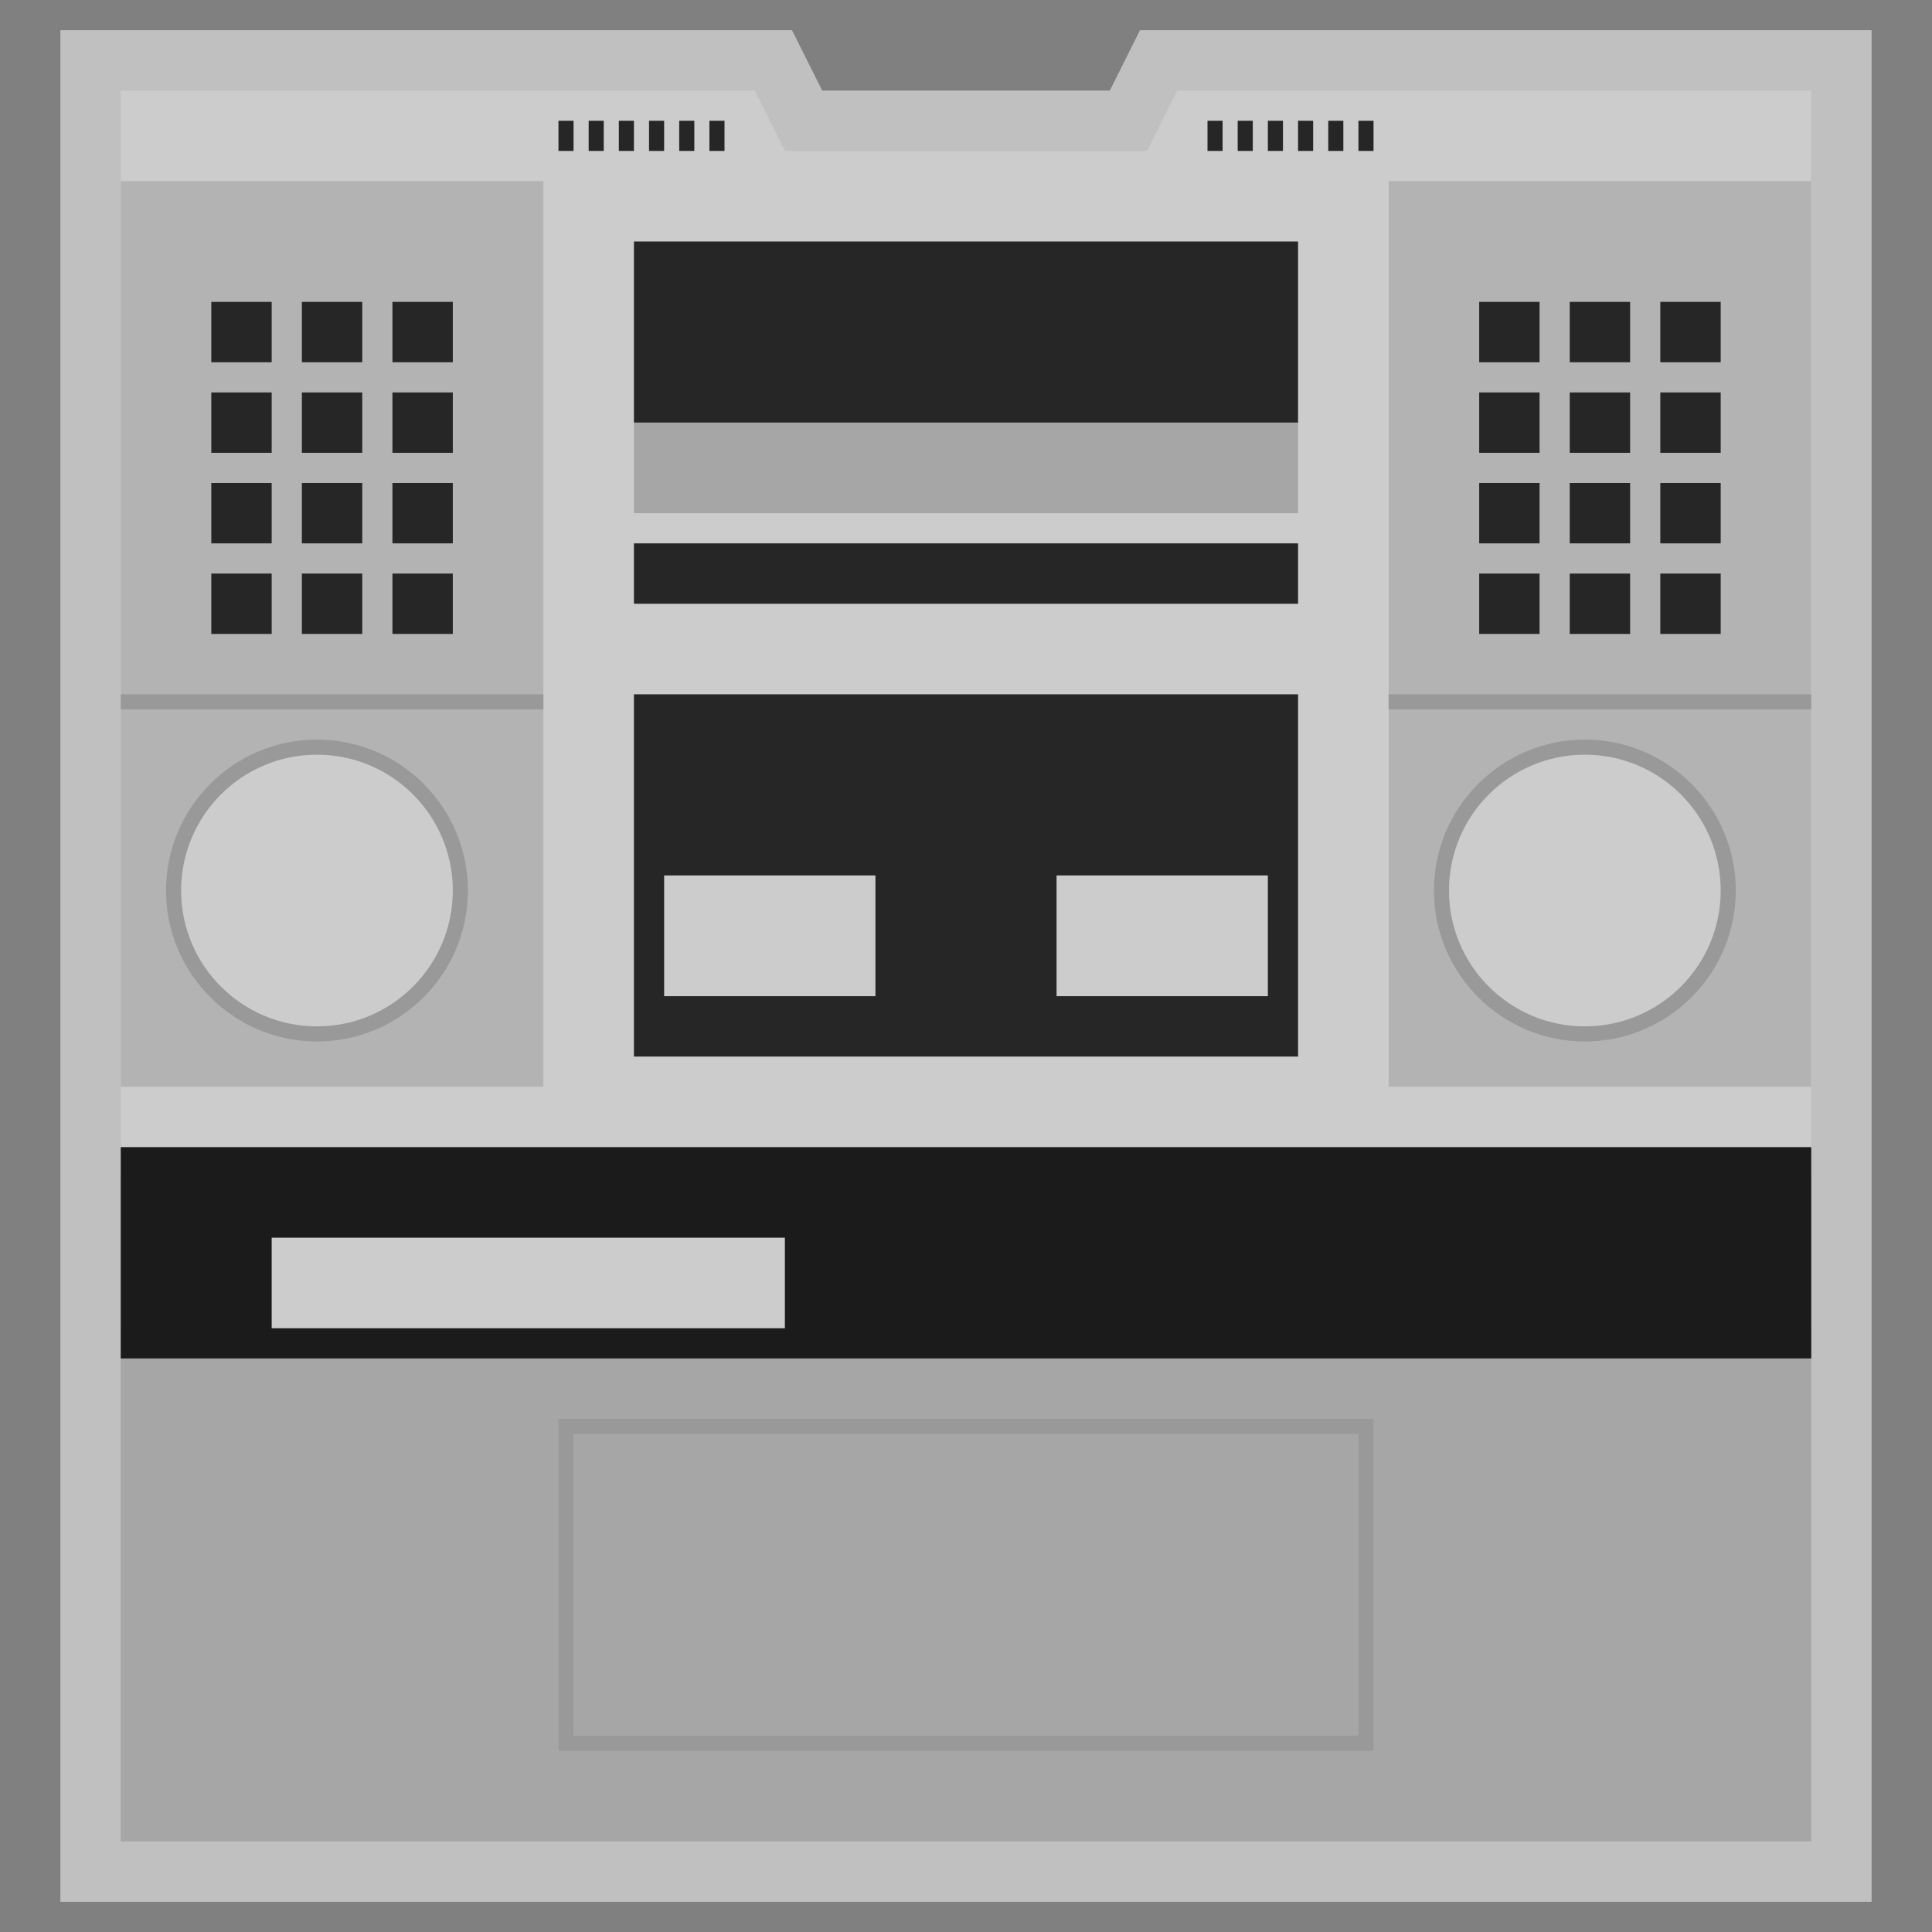 <?xml version="1.0" encoding="UTF-8" standalone="no"?>
<svg
   xmlns:dc="http://purl.org/dc/elements/1.1/"
   xmlns:cc="http://creativecommons.org/ns#"
   xmlns:rdf="http://www.w3.org/1999/02/22-rdf-syntax-ns#"
   xmlns:svg="http://www.w3.org/2000/svg"
   xmlns="http://www.w3.org/2000/svg"
   viewBox="0 0 320 320"
   height="320"
   width="320"
   xml:space="preserve"
   version="1.1"
   id="svg2"><rect x="0" y="0" width="320" height="320" fill="#808080" stroke="none"/><defs
     id="defs6"><clipPath
       id="clipPath16"
       clipPathUnits="userSpaceOnUse"><path
         id="path18"
         d="M 0,256 256,256 256,0 0,0 0,256 Z" /></clipPath><clipPath
       id="clipPath24"
       clipPathUnits="userSpaceOnUse"><path
         id="path26"
         d="M 8,252 248,252 248,4 8,4 8,252 Z" /></clipPath><clipPath
       id="clipPath116"
       clipPathUnits="userSpaceOnUse"><path
         id="path118"
         d="M 0,256 256,256 256,0 0,0 0,256 Z" /></clipPath></defs><g
     transform="matrix(1.25,0,0,-1.25,0,320)"
     id="g10"><g
       id="g12"><g
         clip-path="url(#clipPath16)"
         id="g14"><g
           id="g20"><g
             id="g22" /><g
             id="g28"><g
               style="opacity:0.5"
               id="g30"
               clip-path="url(#clipPath24)"><g
                 id="g32"
                 transform="translate(240,252)"><path
                   id="path34"
                   style="fill:#ffffff;fill-opacity:1;fill-rule:nonzero;stroke:none"
                   d="m 0,0 -84,0 -4.944,0 -2.211,-4.422 -1.789,-3.578 -38.112,0 -1.789,3.578 -2.211,4.422 -4.944,0 -84,0 -8,0 0,-8 0,-8 0,-4 0,-68 0,-2 0,-50 0,-8 0,-4 0,-20 0,-4 0,-64 0,-8 8,0 224,0 8,0 0,8 0,64 0,4 0,20 0,4 0,8 0,50 0,2 0,68 0,4 0,8 0,8 -8,0 z" /></g></g></g></g></g></g><path
       id="path36"
       style="fill:#a6a6a6;fill-opacity:1;fill-rule:nonzero;stroke:none"
       d="m 240,12 -224,0 0,68 224,0 0,-68 z" /><path
       id="path38"
       style="fill:#999999;fill-opacity:1;fill-rule:nonzero;stroke:none"
       d="m 182,68 -108,0 0,-44 108,0 0,44 z m -2,-42 -104,0 0,40 104,0 0,-40 z" /><g
       transform="translate(156,244)"
       id="g40"><path
         id="path42"
         style="fill:#cccccc;fill-opacity:1;fill-rule:nonzero;stroke:none"
         d="m 0,0 -4,-8 -48,0 -4,8 -84,0 0,-8 0,-136 224,0 0,136 0,8 -84,0 z" /></g><path
       id="path44"
       style="fill:#1b1b1b;fill-opacity:1;fill-rule:nonzero;stroke:none"
       d="m 240,76 -224,0 0,28 224,0 0,-28 z" /><path
       id="path46"
       style="fill:#cccccc;fill-opacity:1;fill-rule:nonzero;stroke:none"
       d="m 104,80 -68,0 0,12 68,0 0,-12 z" /><path
       id="path48"
       style="fill:#262626;fill-opacity:1;fill-rule:nonzero;stroke:none"
       d="m 76,236 -2,0 0,4 2,0 0,-4 z" /><path
       id="path50"
       style="fill:#262626;fill-opacity:1;fill-rule:nonzero;stroke:none"
       d="m 80,236 -2,0 0,4 2,0 0,-4 z" /><path
       id="path52"
       style="fill:#262626;fill-opacity:1;fill-rule:nonzero;stroke:none"
       d="m 84,236 -2,0 0,4 2,0 0,-4 z" /><path
       id="path54"
       style="fill:#262626;fill-opacity:1;fill-rule:nonzero;stroke:none"
       d="m 88,236 -2,0 0,4 2,0 0,-4 z" /><path
       id="path56"
       style="fill:#262626;fill-opacity:1;fill-rule:nonzero;stroke:none"
       d="m 92,236 -2,0 0,4 2,0 0,-4 z" /><path
       id="path58"
       style="fill:#262626;fill-opacity:1;fill-rule:nonzero;stroke:none"
       d="m 96,236 -2,0 0,4 2,0 0,-4 z" /><path
       id="path60"
       style="fill:#262626;fill-opacity:1;fill-rule:nonzero;stroke:none"
       d="m 162,236 -2,0 0,4 2,0 0,-4 z" /><path
       id="path62"
       style="fill:#262626;fill-opacity:1;fill-rule:nonzero;stroke:none"
       d="m 166,236 -2,0 0,4 2,0 0,-4 z" /><path
       id="path64"
       style="fill:#262626;fill-opacity:1;fill-rule:nonzero;stroke:none"
       d="m 170,236 -2,0 0,4 2,0 0,-4 z" /><path
       id="path66"
       style="fill:#262626;fill-opacity:1;fill-rule:nonzero;stroke:none"
       d="m 174,236 -2,0 0,4 2,0 0,-4 z" /><path
       id="path68"
       style="fill:#262626;fill-opacity:1;fill-rule:nonzero;stroke:none"
       d="m 178,236 -2,0 0,4 2,0 0,-4 z" /><path
       id="path70"
       style="fill:#262626;fill-opacity:1;fill-rule:nonzero;stroke:none"
       d="m 182,236 -2,0 0,4 2,0 0,-4 z" /><path
       id="path72"
       style="fill:#262626;fill-opacity:1;fill-rule:nonzero;stroke:none"
       d="m 172,200 -88,0 0,24 88,0 0,-24 z" /><path
       id="path74"
       style="fill:#262626;fill-opacity:1;fill-rule:nonzero;stroke:none"
       d="m 172,176 -88,0 0,8 88,0 0,-8 z" /><path
       id="path76"
       style="fill:#262626;fill-opacity:1;fill-rule:nonzero;stroke:none"
       d="m 172,116 -88,0 0,48 88,0 0,-48 z" /><path
       id="path78"
       style="fill:#a6a6a6;fill-opacity:1;fill-rule:nonzero;stroke:none"
       d="m 172,200 -88,0 0,-12 88,0 0,12 z" /><path
       id="path80"
       style="fill:#cccccc;fill-opacity:1;fill-rule:nonzero;stroke:none"
       d="m 116,124 -28,0 0,16 28,0 0,-16 z" /><path
       id="path82"
       style="fill:#cccccc;fill-opacity:1;fill-rule:nonzero;stroke:none"
       d="m 168,124 -28,0 0,16 28,0 0,-16 z" /><path
       id="path84"
       style="fill:#b3b3b3;fill-opacity:1;fill-rule:nonzero;stroke:none"
       d="m 72,112 -56,0 0,120 56,0 0,-120 z" /><path
       id="path86"
       style="fill:#262626;fill-opacity:1;fill-rule:nonzero;stroke:none"
       d="m 36,208 -8,0 0,8 8,0 0,-8 z" /><path
       id="path88"
       style="fill:#262626;fill-opacity:1;fill-rule:nonzero;stroke:none"
       d="m 48,208 -8,0 0,8 8,0 0,-8 z" /><path
       id="path90"
       style="fill:#262626;fill-opacity:1;fill-rule:nonzero;stroke:none"
       d="m 60,208 -8,0 0,8 8,0 0,-8 z" /><path
       id="path92"
       style="fill:#262626;fill-opacity:1;fill-rule:nonzero;stroke:none"
       d="m 36,196 -8,0 0,8 8,0 0,-8 z" /><path
       id="path94"
       style="fill:#262626;fill-opacity:1;fill-rule:nonzero;stroke:none"
       d="m 48,196 -8,0 0,8 8,0 0,-8 z" /><path
       id="path96"
       style="fill:#262626;fill-opacity:1;fill-rule:nonzero;stroke:none"
       d="m 60,196 -8,0 0,8 8,0 0,-8 z" /><path
       id="path98"
       style="fill:#262626;fill-opacity:1;fill-rule:nonzero;stroke:none"
       d="m 36,184 -8,0 0,8 8,0 0,-8 z" /><path
       id="path100"
       style="fill:#262626;fill-opacity:1;fill-rule:nonzero;stroke:none"
       d="m 48,184 -8,0 0,8 8,0 0,-8 z" /><path
       id="path102"
       style="fill:#262626;fill-opacity:1;fill-rule:nonzero;stroke:none"
       d="m 60,184 -8,0 0,8 8,0 0,-8 z" /><path
       id="path104"
       style="fill:#262626;fill-opacity:1;fill-rule:nonzero;stroke:none"
       d="m 36,172 -8,0 0,8 8,0 0,-8 z" /><path
       id="path106"
       style="fill:#262626;fill-opacity:1;fill-rule:nonzero;stroke:none"
       d="m 48,172 -8,0 0,8 8,0 0,-8 z" /><path
       id="path108"
       style="fill:#262626;fill-opacity:1;fill-rule:nonzero;stroke:none"
       d="m 60,172 -8,0 0,8 8,0 0,-8 z" /><path
       id="path110"
       style="fill:#999999;fill-opacity:1;fill-rule:nonzero;stroke:none"
       d="m 72,162 -56,0 0,2 56,0 0,-2 z" /><g
       id="g112"><g
         clip-path="url(#clipPath116)"
         id="g114"><g
           transform="translate(42,158)"
           id="g120"><path
             id="path122"
             style="fill:#999999;fill-opacity:1;fill-rule:nonzero;stroke:none"
             d="m 0,0 c -11.028,0 -20,-8.972 -20,-20 0,-11.028 8.972,-20 20,-20 11.028,0 20,8.972 20,20 C 20,-8.972 11.028,0 0,0" /></g><g
           transform="translate(24,138)"
           id="g124"><path
             id="path126"
             style="fill:#cccccc;fill-opacity:1;fill-rule:nonzero;stroke:none"
             d="m 0,0 c 0,-9.941 8.059,-18 18,-18 9.941,0 18,8.059 18,18 C 36,9.941 27.941,18 18,18 8.059,18 0,9.941 0,0" /></g><path
           id="path128"
           style="fill:#b3b3b3;fill-opacity:1;fill-rule:nonzero;stroke:none"
           d="m 240,112 -56,0 0,120 56,0 0,-120 z" /><path
           id="path130"
           style="fill:#262626;fill-opacity:1;fill-rule:nonzero;stroke:none"
           d="m 204,208 -8,0 0,8 8,0 0,-8 z" /><path
           id="path132"
           style="fill:#262626;fill-opacity:1;fill-rule:nonzero;stroke:none"
           d="m 216,208 -8,0 0,8 8,0 0,-8 z" /><path
           id="path134"
           style="fill:#262626;fill-opacity:1;fill-rule:nonzero;stroke:none"
           d="m 228,208 -8,0 0,8 8,0 0,-8 z" /><path
           id="path136"
           style="fill:#262626;fill-opacity:1;fill-rule:nonzero;stroke:none"
           d="m 204,196 -8,0 0,8 8,0 0,-8 z" /><path
           id="path138"
           style="fill:#262626;fill-opacity:1;fill-rule:nonzero;stroke:none"
           d="m 216,196 -8,0 0,8 8,0 0,-8 z" /><path
           id="path140"
           style="fill:#262626;fill-opacity:1;fill-rule:nonzero;stroke:none"
           d="m 228,196 -8,0 0,8 8,0 0,-8 z" /><path
           id="path142"
           style="fill:#262626;fill-opacity:1;fill-rule:nonzero;stroke:none"
           d="m 204,184 -8,0 0,8 8,0 0,-8 z" /><path
           id="path144"
           style="fill:#262626;fill-opacity:1;fill-rule:nonzero;stroke:none"
           d="m 216,184 -8,0 0,8 8,0 0,-8 z" /><path
           id="path146"
           style="fill:#262626;fill-opacity:1;fill-rule:nonzero;stroke:none"
           d="m 228,184 -8,0 0,8 8,0 0,-8 z" /><path
           id="path148"
           style="fill:#262626;fill-opacity:1;fill-rule:nonzero;stroke:none"
           d="m 204,172 -8,0 0,8 8,0 0,-8 z" /><path
           id="path150"
           style="fill:#262626;fill-opacity:1;fill-rule:nonzero;stroke:none"
           d="m 216,172 -8,0 0,8 8,0 0,-8 z" /><path
           id="path152"
           style="fill:#262626;fill-opacity:1;fill-rule:nonzero;stroke:none"
           d="m 228,172 -8,0 0,8 8,0 0,-8 z" /><path
           id="path154"
           style="fill:#999999;fill-opacity:1;fill-rule:nonzero;stroke:none"
           d="m 240,162 -56,0 0,2 56,0 0,-2 z" /><g
           transform="translate(210,158)"
           id="g156"><path
             id="path158"
             style="fill:#999999;fill-opacity:1;fill-rule:nonzero;stroke:none"
             d="m 0,0 c -11.028,0 -20,-8.972 -20,-20 0,-11.028 8.972,-20 20,-20 11.028,0 20,8.972 20,20 C 20,-8.972 11.028,0 0,0" /></g><g
           transform="translate(192,138)"
           id="g160"><path
             id="path162"
             style="fill:#cccccc;fill-opacity:1;fill-rule:nonzero;stroke:none"
             d="m 0,0 c 0,-9.941 8.059,-18 18,-18 9.941,0 18,8.059 18,18 C 36,9.941 27.941,18 18,18 8.059,18 0,9.941 0,0" /></g></g></g></g></svg>